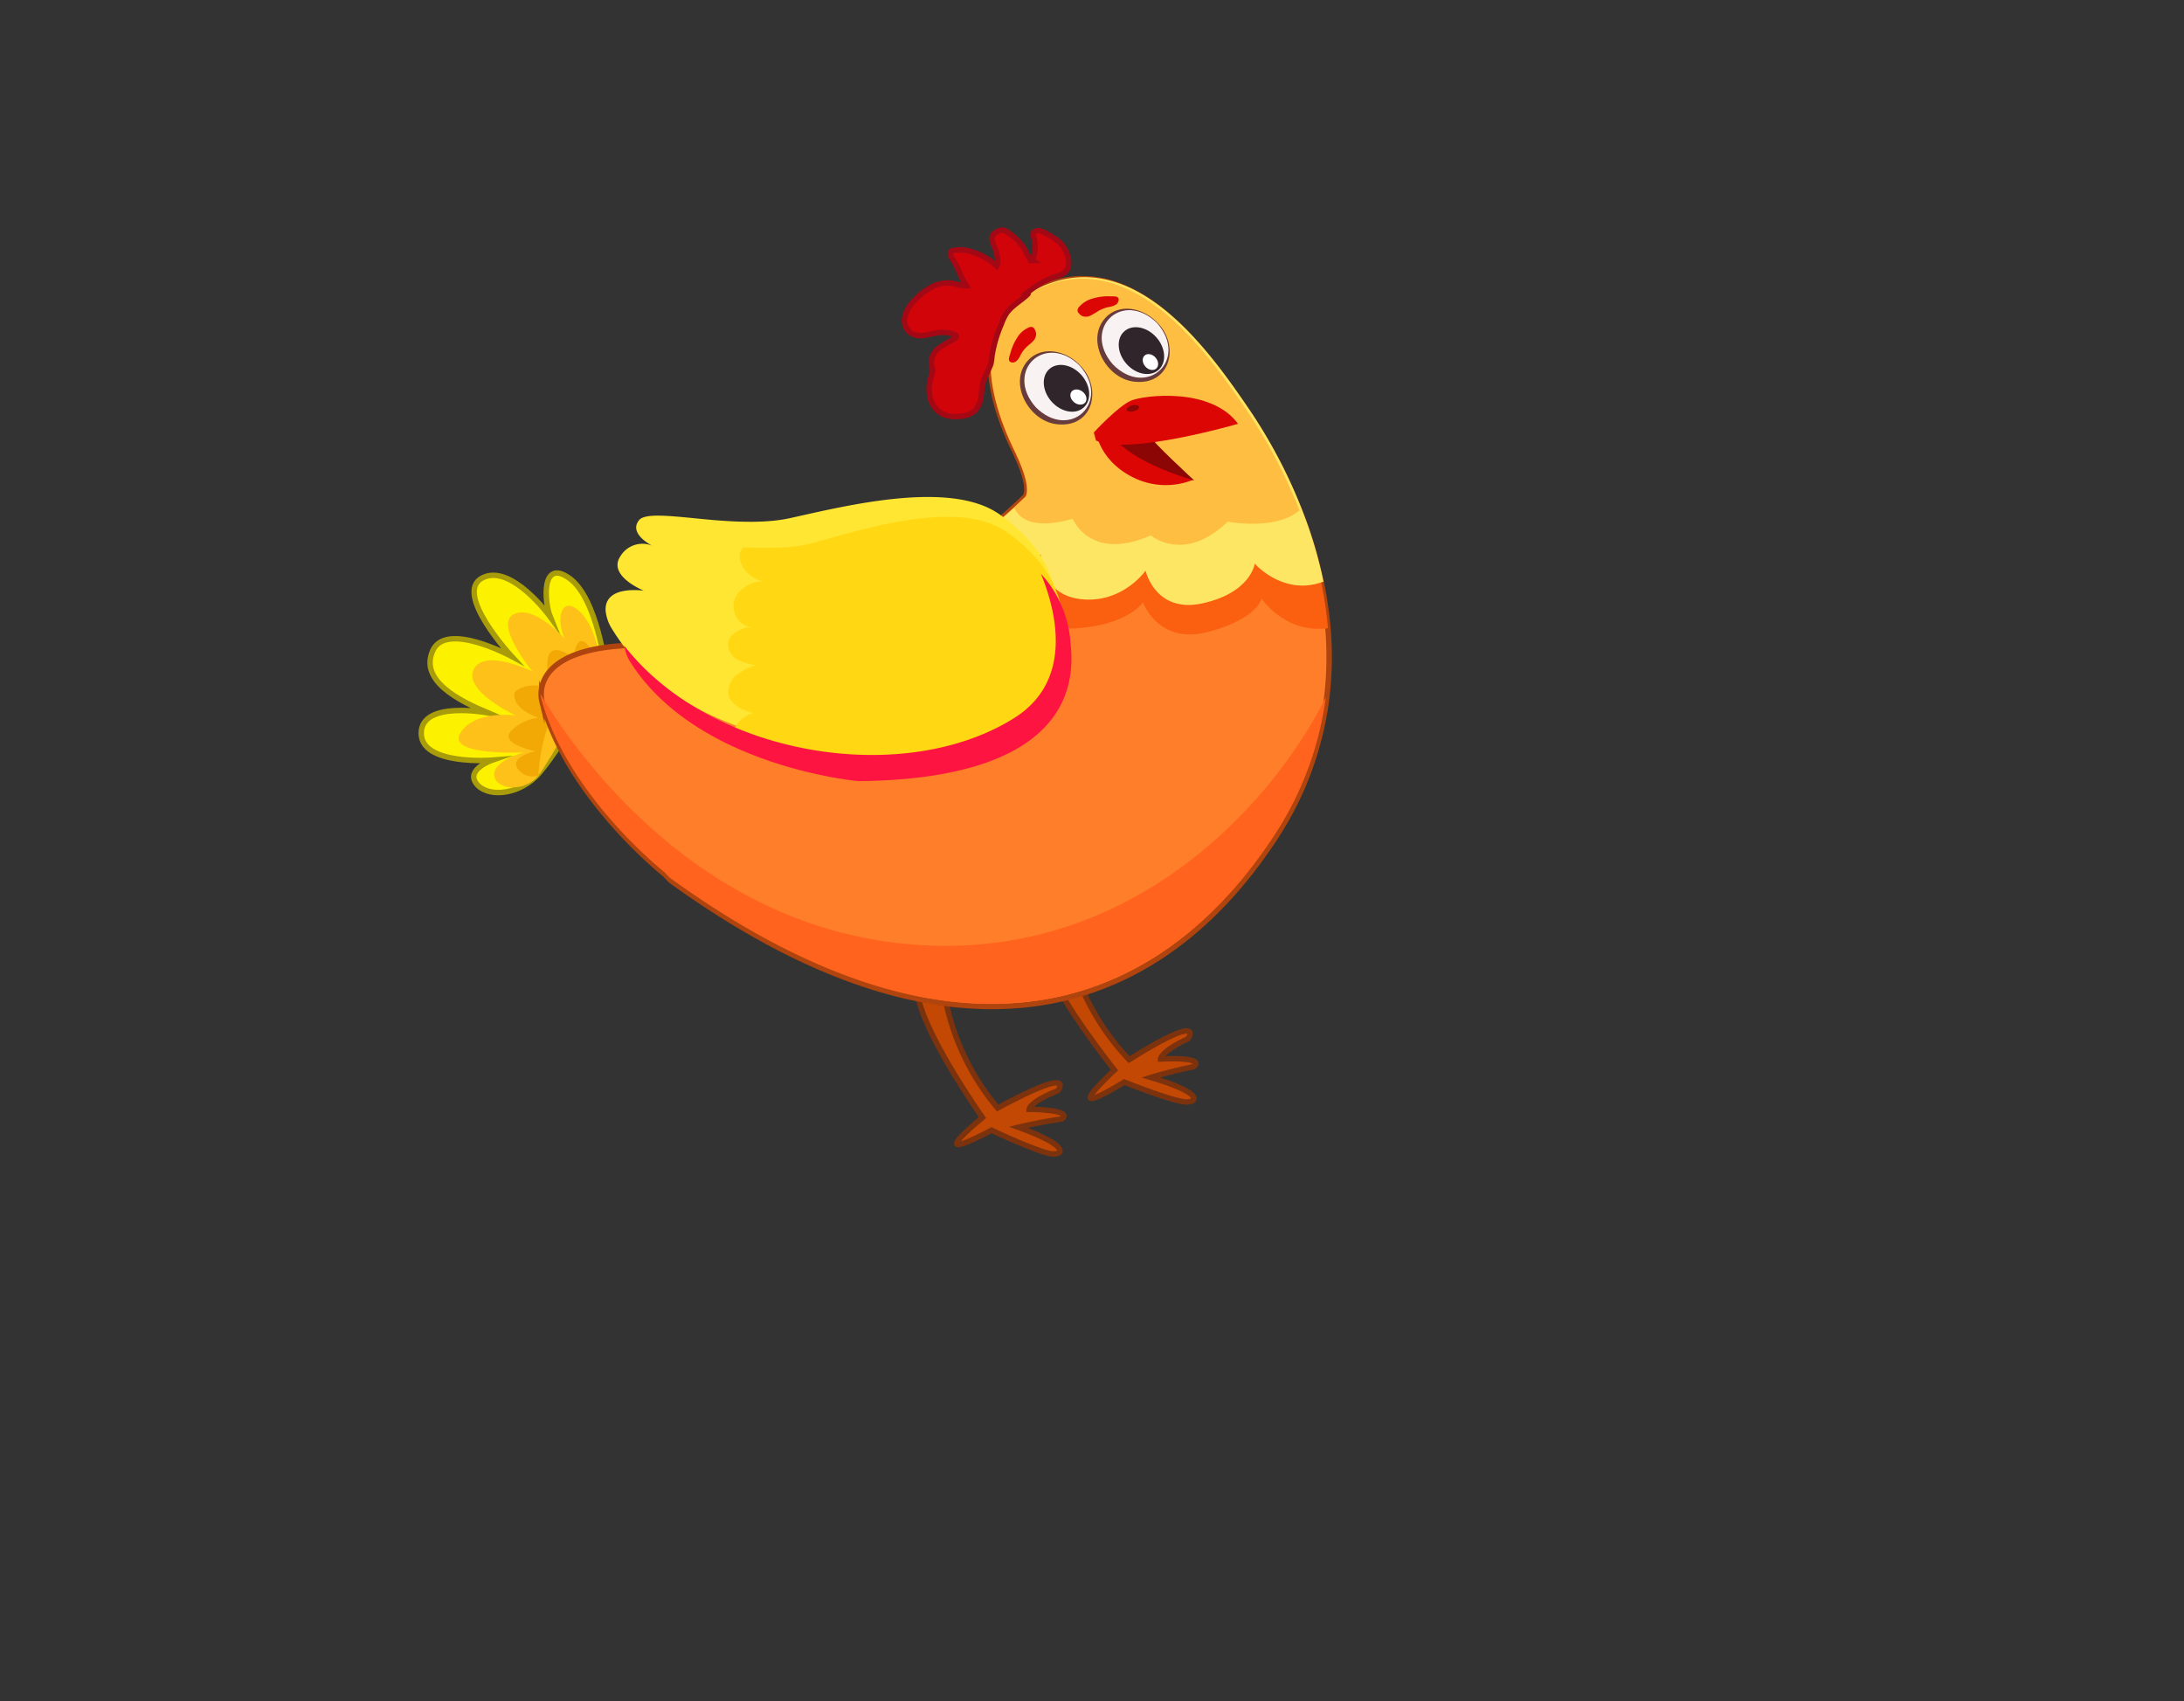 <svg id="Layer_1" data-name="Layer 1" xmlns="http://www.w3.org/2000/svg" width="402.35" height="313.41" viewBox="0 0 402.35 313.41">
  <rect x="0" y="0" width="402.35" height="313.41" fill="#333333" stroke="none"/>
  <defs>
    <style>
      .cls-1 {
        fill: #c34804;
        stroke: #7c320d;
      }

      .cls-1, .cls-16, .cls-2, .cls-5 {
        stroke-miterlimit: 10;
      }

      .cls-2 {
        fill: #fcf200;
        stroke: #a89c0b;
      }

      .cls-3 {
        fill: #fec119;
      }

      .cls-4 {
        fill: #f2a905;
      }

      .cls-5 {
        fill: #ff7e2a;
        stroke: #af440e;
      }

      .cls-6 {
        fill: #fb6010;
      }

      .cls-7 {
        fill: #fde664;
      }

      .cls-8 {
        fill: #febe42;
      }

      .cls-9 {
        fill: #ff631e;
      }

      .cls-10 {
        fill: #dc0604;
      }

      .cls-11 {
        fill: #8c0606;
      }

      .cls-12 {
        fill: #f9f2f2;
      }

      .cls-13 {
        fill: #683c3c;
      }

      .cls-14 {
        fill: #30252b;
      }

      .cls-15 {
        fill: #fff;
      }

      .cls-16 {
        fill: #d10409;
        stroke: #a30814;
      }

      .cls-17 {
        fill: #ffe632;
      }

      .cls-18 {
        fill: #ffd713;
      }

      .cls-19 {
        fill: #fd1441;
      }
    </style>
  </defs>
  <g>
    <path class="cls-1" d="M169,182.08s-1.06,4.73,12,23.81c0,0-5.12,4.15-4.72,4.85s6.38-2.54,6.38-2.54,9.19,4.35,11.37,4.38,2.4-1.73-6.44-4.92c0,0,3.5-.87,8-1.53,0,0,2.78-1.6-6-1.78,0,0,.08-1.37,5.27-3.41,0,0,3.84-4.87-11.07,3.18a44.7,44.7,0,0,1-10-22.18C171.76,168.25,169,182.08,169,182.08Z"/>
    <path class="cls-1" d="M191.88,174.13s-.77,4.79,13.44,23c0,0-4.86,4.46-4.42,5.13s6.22-2.93,6.22-2.93,9.43,3.78,11.61,3.67,2.29-1.87-6.73-4.51c0,0,3.44-1.08,7.93-2,0,0,2.68-1.77-6.12-1.41,0,0,0-1.37,5.05-3.72,0,0,3.53-5.11-10.85,3.85a44.67,44.67,0,0,1-11.35-21.53C193.76,160.16,191.88,174.13,191.88,174.13Z"/>
    <g>
      <path class="cls-2" d="M111.57,123.33s-1.53-13.15-6.69-16.82-4.64,4.31-3.5,7.14c0,0-7.25-10-12.56-7.17s5.45,14.45,5.45,14.45-12.1-6.57-14.55-1.06,4.75,9.16,10.2,11.46c0,0-12.26-2.35-12.32,3.7s13.1,5,13.1,5-4.86,1.67-3,4.25,7.34,2.33,11-1.21S111.57,123.33,111.57,123.33Z"/>
      <path class="cls-3" d="M110.8,123.08l0-.28c-.18-1.39-1.11-7.53-4-10.15-3.23-3-4.52.95-2.81,4.95,0,0-5.64-6.31-9.34-4.45s3.44,10.54,3.44,10.54-8.88-4.35-10.83-.37S95,131.8,95,131.8s-7.58-1.06-10.19,3.23,11.67,3.57,11.67,3.57-5.84,1.57-5.41,4.31,5.77,3,8.13-.06S110.8,123.08,110.8,123.08Z"/>
      <path class="cls-4" d="M110.44,122.53s-3.68-9-4.79-1.34c0,0-4.34-3.52-4.77.45s1.57,5.32,1.57,5.32-5.15-1.89-7.62.57c0,0-1,2.8,4.4,4.69a8.36,8.36,0,0,0-5.16,2.53c-2,2.31,4.55,3.63,4.55,3.63s-4.82,1.05-3.23,3.22a3.25,3.25,0,0,0,3.82,1.25S99.35,127.6,110.44,122.53Z"/>
    </g>
    <path class="cls-5" d="M243.44,107.48a69.52,69.52,0,0,1,1.2,8.24,63,63,0,0,1-.27,13.19,60.45,60.45,0,0,1-9.81,25.94c-22.53,34-60.35,44-111,7.34L122.42,161s-17.87-14.12-22.6-31.92a4.16,4.16,0,0,1-.11-.77c-.16-2.22.69-8.45,15.05-9.37,14-.91,37-2.26,58.39-15.23q2.53-1.53,5-3.29h0a85,85,0,0,0,8.66-7c.62-.56,1.22-1.14,1.83-1.72,0,0,2.05-.9-1.83-8.86S177,58,193.38,52.37s29.43,13.17,36.36,23.32A94.53,94.53,0,0,1,239.39,94,80.46,80.46,0,0,1,243.44,107.48Z"/>
    <path class="cls-6" d="M243.44,107.48a69.52,69.52,0,0,1,1.2,8.24c-7.83,1.1-12.24-5.46-12.24-5.46s-.61,3.69-9.83,6.14-12-5.44-12-5.44-2.63,4.05-12,4.77-9.64-8.38-9.64-8.38c-12.47,4-15.45.23-15.79-3.62q2.53-1.53,5-3.29h0a85,85,0,0,0,8.66-7c.62-.56,1.22-1.14,1.83-1.72,0,0,2.05-.9-1.83-8.86S177,58,193.38,52.37s29.43,13.17,36.36,23.32A94.53,94.53,0,0,1,239.39,94,80.46,80.46,0,0,1,243.44,107.48Z"/>
    <path class="cls-7" d="M243.82,107.14c-7.35,2.79-12.66-3.31-12.66-3.31s-.7,5.3-9.52,7.29-10.59-6-10.59-6-4.22,6.06-11.84,5.26-7.48-8.24-7.48-8.24c-11.53,4.58-13.57,1.48-13.17-2h0a83.63,83.63,0,0,0,8.66-7c.62-.56,1.22-1.13,1.83-1.72,0,0,2-.9-1.83-8.86s-9.8-24.91,6.54-30.49,29.43,13.17,36.36,23.32a94.22,94.22,0,0,1,9.65,18.26A80.06,80.06,0,0,1,243.82,107.14Z"/>
    <path class="cls-8" d="M239.39,94c-4.26,3.8-13.23,2.1-13.23,2.1-8,7.77-14.15,2.53-14.15,2.53-11.22,4.92-14.39-3.06-14.39-3.06-7.15,2-9.83.1-10.78-2.07.62-.56,1.22-1.14,1.83-1.72,0,0,2.05-.9-1.83-8.86S177,58,193.38,52.37s29.43,13.17,36.36,23.32A94.53,94.53,0,0,1,239.39,94Z"/>
    <path class="cls-9" d="M244.24,128.45a60.41,60.41,0,0,1-9.81,25.93c-22.53,34-60.34,44-111,7.34l-1.14-1.16s-17.86-14.13-22.59-31.92a4.92,4.92,0,0,1-.12-.78c6,10.15,28.05,42.11,67,46C208.27,178,234.79,147.51,244.24,128.45Z"/>
    <g>
      <path class="cls-10" d="M201.93,79.68s.65,5.11,6.64,8.17a13.46,13.46,0,0,0,11.25.53l-13.2-10.07Z"/>
      <path class="cls-11" d="M204.62,80.08c.52.3,2.74,4.65,15.39,8.43,0,0-7.95-7.32-8.19-8.23S204.62,80.08,204.62,80.08Z"/>
      <path class="cls-10" d="M201.51,79.67s4.52-4.91,6.91-5.89,14.68-2.5,19.66,4.29c0,0-20.3,5.93-26.17,3.08Z"/>
      <ellipse class="cls-11" cx="208.71" cy="75.23" rx="1.16" ry="0.57" transform="translate(-12.32 56.15) rotate(-14.89)"/>
    </g>
    <g>
      <g>
        <ellipse class="cls-12" cx="194.86" cy="71.21" rx="5.64" ry="6.79" transform="translate(3.95 152.4) rotate(-43.11)"/>
        <path class="cls-13" d="M199,67.32c4.11,4.15,2.44,11.52-4.2,10.84-5.5-.52-9.47-8.26-4.92-12.25,2.84-2.31,6.9-1,9.12,1.41Zm-.07.06c-6.29-6.27-14,.94-8.13,7.62,6.28,6.3,14-.93,8.13-7.62Z"/>
      </g>
      <g>
        <ellipse class="cls-14" cx="196.47" cy="71.52" rx="3.68" ry="4.75" transform="translate(2.03 148.39) rotate(-41.57)"/>
        <ellipse class="cls-15" cx="198.67" cy="73.13" rx="1.25" ry="1.61" transform="translate(18.46 184.23) rotate(-51.86)"/>
      </g>
    </g>
    <g>
      <g>
        <ellipse class="cls-12" cx="209.1" cy="63.37" rx="5.64" ry="6.79" transform="translate(13.15 160.02) rotate(-43.11)"/>
        <path class="cls-13" d="M213.25,59.48c4.11,4.15,2.44,11.52-4.2,10.84-5.5-.52-9.47-8.26-4.91-12.25,2.83-2.31,6.89-1,9.11,1.41Zm-.07.06c-6.29-6.27-14,.94-8.13,7.62,6.28,6.3,14-.93,8.13-7.62Z"/>
      </g>
      <g>
        <ellipse class="cls-14" cx="210.28" cy="64.58" rx="3.68" ry="4.75" transform="translate(10.11 155.8) rotate(-41.57)"/>
        <ellipse class="cls-15" cx="211.93" cy="66.68" rx="1.25" ry="1.61" transform="translate(9.14 157.43) rotate(-41.57)"/>
      </g>
    </g>
    <path class="cls-10" d="M187.32,62.32a4.71,4.71,0,0,1,2.22-2,.87.87,0,0,1,.8,0,1,1,0,0,1,.24.29,2.1,2.1,0,0,1,.3.88,1.85,1.85,0,0,1-.56,1.35c-.34.38-.75.67-1.12,1A5.87,5.87,0,0,0,188,65.44a3.09,3.09,0,0,1-.9,1.2c-.31.19-.94.22-1.15-.15s.07-1,.16-1.33A9.88,9.88,0,0,1,187.32,62.32Z"/>
    <path class="cls-10" d="M201.48,54.94a5.21,5.21,0,0,0-2.69,1.6,1,1,0,0,0-.27.81.72.72,0,0,0,.2.32,1.84,1.84,0,0,0,.72.58,1.93,1.93,0,0,0,1.5-.13,15.88,15.88,0,0,0,1.37-.81,6.73,6.73,0,0,1,1.92-.75,3.29,3.29,0,0,0,1.46-.52c.3-.24.56-.87.29-1.19s-1-.25-1.33-.26A9.75,9.75,0,0,0,201.48,54.94Z"/>
    <path class="cls-16" d="M183.63,49a1.58,1.58,0,0,0,.18-1.09,8.5,8.5,0,0,0-.64-2.58c-.27-.64-.61-1.39-.25-2a1.9,1.9,0,0,1,.61-.55,2,2,0,0,1,1.23-.4,2.16,2.16,0,0,1,1.07.55,9.88,9.88,0,0,1,2.87,2.89c.42.76.68,1.68,1.42,2.14a5.73,5.73,0,0,0,.31-4.3,1,1,0,0,1-.07-.68.62.62,0,0,1,.22-.26,1.4,1.4,0,0,1,1.15-.16,3.93,3.93,0,0,1,1.08.5l.84.5a8.83,8.83,0,0,1,1.22.8,5.35,5.35,0,0,1,2,4.13,2.27,2.27,0,0,1-.17,1,2.25,2.25,0,0,1-1.13,1.06,13.3,13.3,0,0,1-1.5.52,18.62,18.62,0,0,0-4.71,2.75c.15,0,.08.25,0,.36-1.29,1.26-3,2.11-4,3.63a9.1,9.1,0,0,0-.87,1.84,23.84,23.84,0,0,0-1.75,6,8.74,8.74,0,0,1-.21,1.45,27.08,27.08,0,0,1-1.2,2.56,12.92,12.92,0,0,0-.55,3.11,4.7,4.7,0,0,1-1.17,2.87,4.59,4.59,0,0,1-2.8,1.06,5.83,5.83,0,0,1-3.38-.55,4.59,4.59,0,0,1-2.1-3,7.15,7.15,0,0,1,.19-3.67,4.58,4.58,0,0,0,.28-1.31c0-.45-.18-.88-.22-1.33A3.39,3.39,0,0,1,173,64.1a32.29,32.29,0,0,1,2.84-1.7c.2-.12.43-.34.33-.56a.53.53,0,0,0-.31-.23,6.37,6.37,0,0,0-2.74-.36c-.95.09-1.86.4-2.8.52a3.58,3.58,0,0,1-2.72-.56,3,3,0,0,1-.84-3.08,6.76,6.76,0,0,1,1.76-2.84,11.41,11.41,0,0,1,3.34-2.52,6.3,6.3,0,0,1,4.09-.5,5.67,5.67,0,0,0,2.09.38,19.8,19.8,0,0,1-1.6-3.23,17.06,17.06,0,0,0-1.14-2,1.14,1.14,0,0,1-.2-.9c.16-.39.67-.46,1.09-.47a10.79,10.79,0,0,1,1.61.05,6.93,6.93,0,0,1,1.49.38A11.37,11.37,0,0,1,183.63,49Z"/>
    <path class="cls-17" d="M194.78,112.47c.17,4.52,2,25.77-44.06,24.54a57.39,57.39,0,0,1-23.39-7.15,40.22,40.22,0,0,1-14.82-14.39,7.74,7.74,0,0,1-.93-2.9c-.16-2,1-4.34,7-3.78-.33-.13-6.62-2.77-4.31-6.28a4.73,4.73,0,0,1,5.84-2c-.65-.35-4.28-2.41-2.35-4.72,1.24-1.46,6.93-.59,13.52,0,4.76.39,10,.61,14.35-.36,10.41-2.31,29.51-7.07,38.53-.66a31.29,31.29,0,0,1,5.38,4.78A19.93,19.93,0,0,1,194.78,112.47Z"/>
    <path class="cls-18" d="M196,115c.4,4.42,3.25,25.21-39,25.67a50.61,50.61,0,0,1-21.83-6.18,5.47,5.47,0,0,1,3.57-3.12c-1.88-.56-4-1.41-4.51-3.31a3.87,3.87,0,0,1,1.4-3.66,11.56,11.56,0,0,1,3.64-1.88,9.53,9.53,0,0,1-3.37-1,3.25,3.25,0,0,1-1.78-2.84c.12-2,2.45-3,4.41-3.22-2.28.07-3.94-2.71-3.23-4.89s3.1-3.48,5.39-3.49c-2.2-.2-5.13-3-4.27-5.49a2.15,2.15,0,0,1,.51-.77c4.39.21,9.2.24,13.14-.87,9.41-2.64,26.66-8,35.28-2a29.55,29.55,0,0,1,5.21,4.5A20.79,20.79,0,0,1,196,115Z"/>
    <path class="cls-19" d="M197.2,118.23c.4,4.42,3.25,25.21-39,25.67,0,0-30-2.59-42.2-22.14a8.08,8.08,0,0,1-1-2.81c15.94,20.43,51.47,26.11,71.84,13.33,11.26-7.07,7.5-20.35,4.92-26.58A20.75,20.75,0,0,1,197.2,118.23Z"/>
  </g>
</svg>
